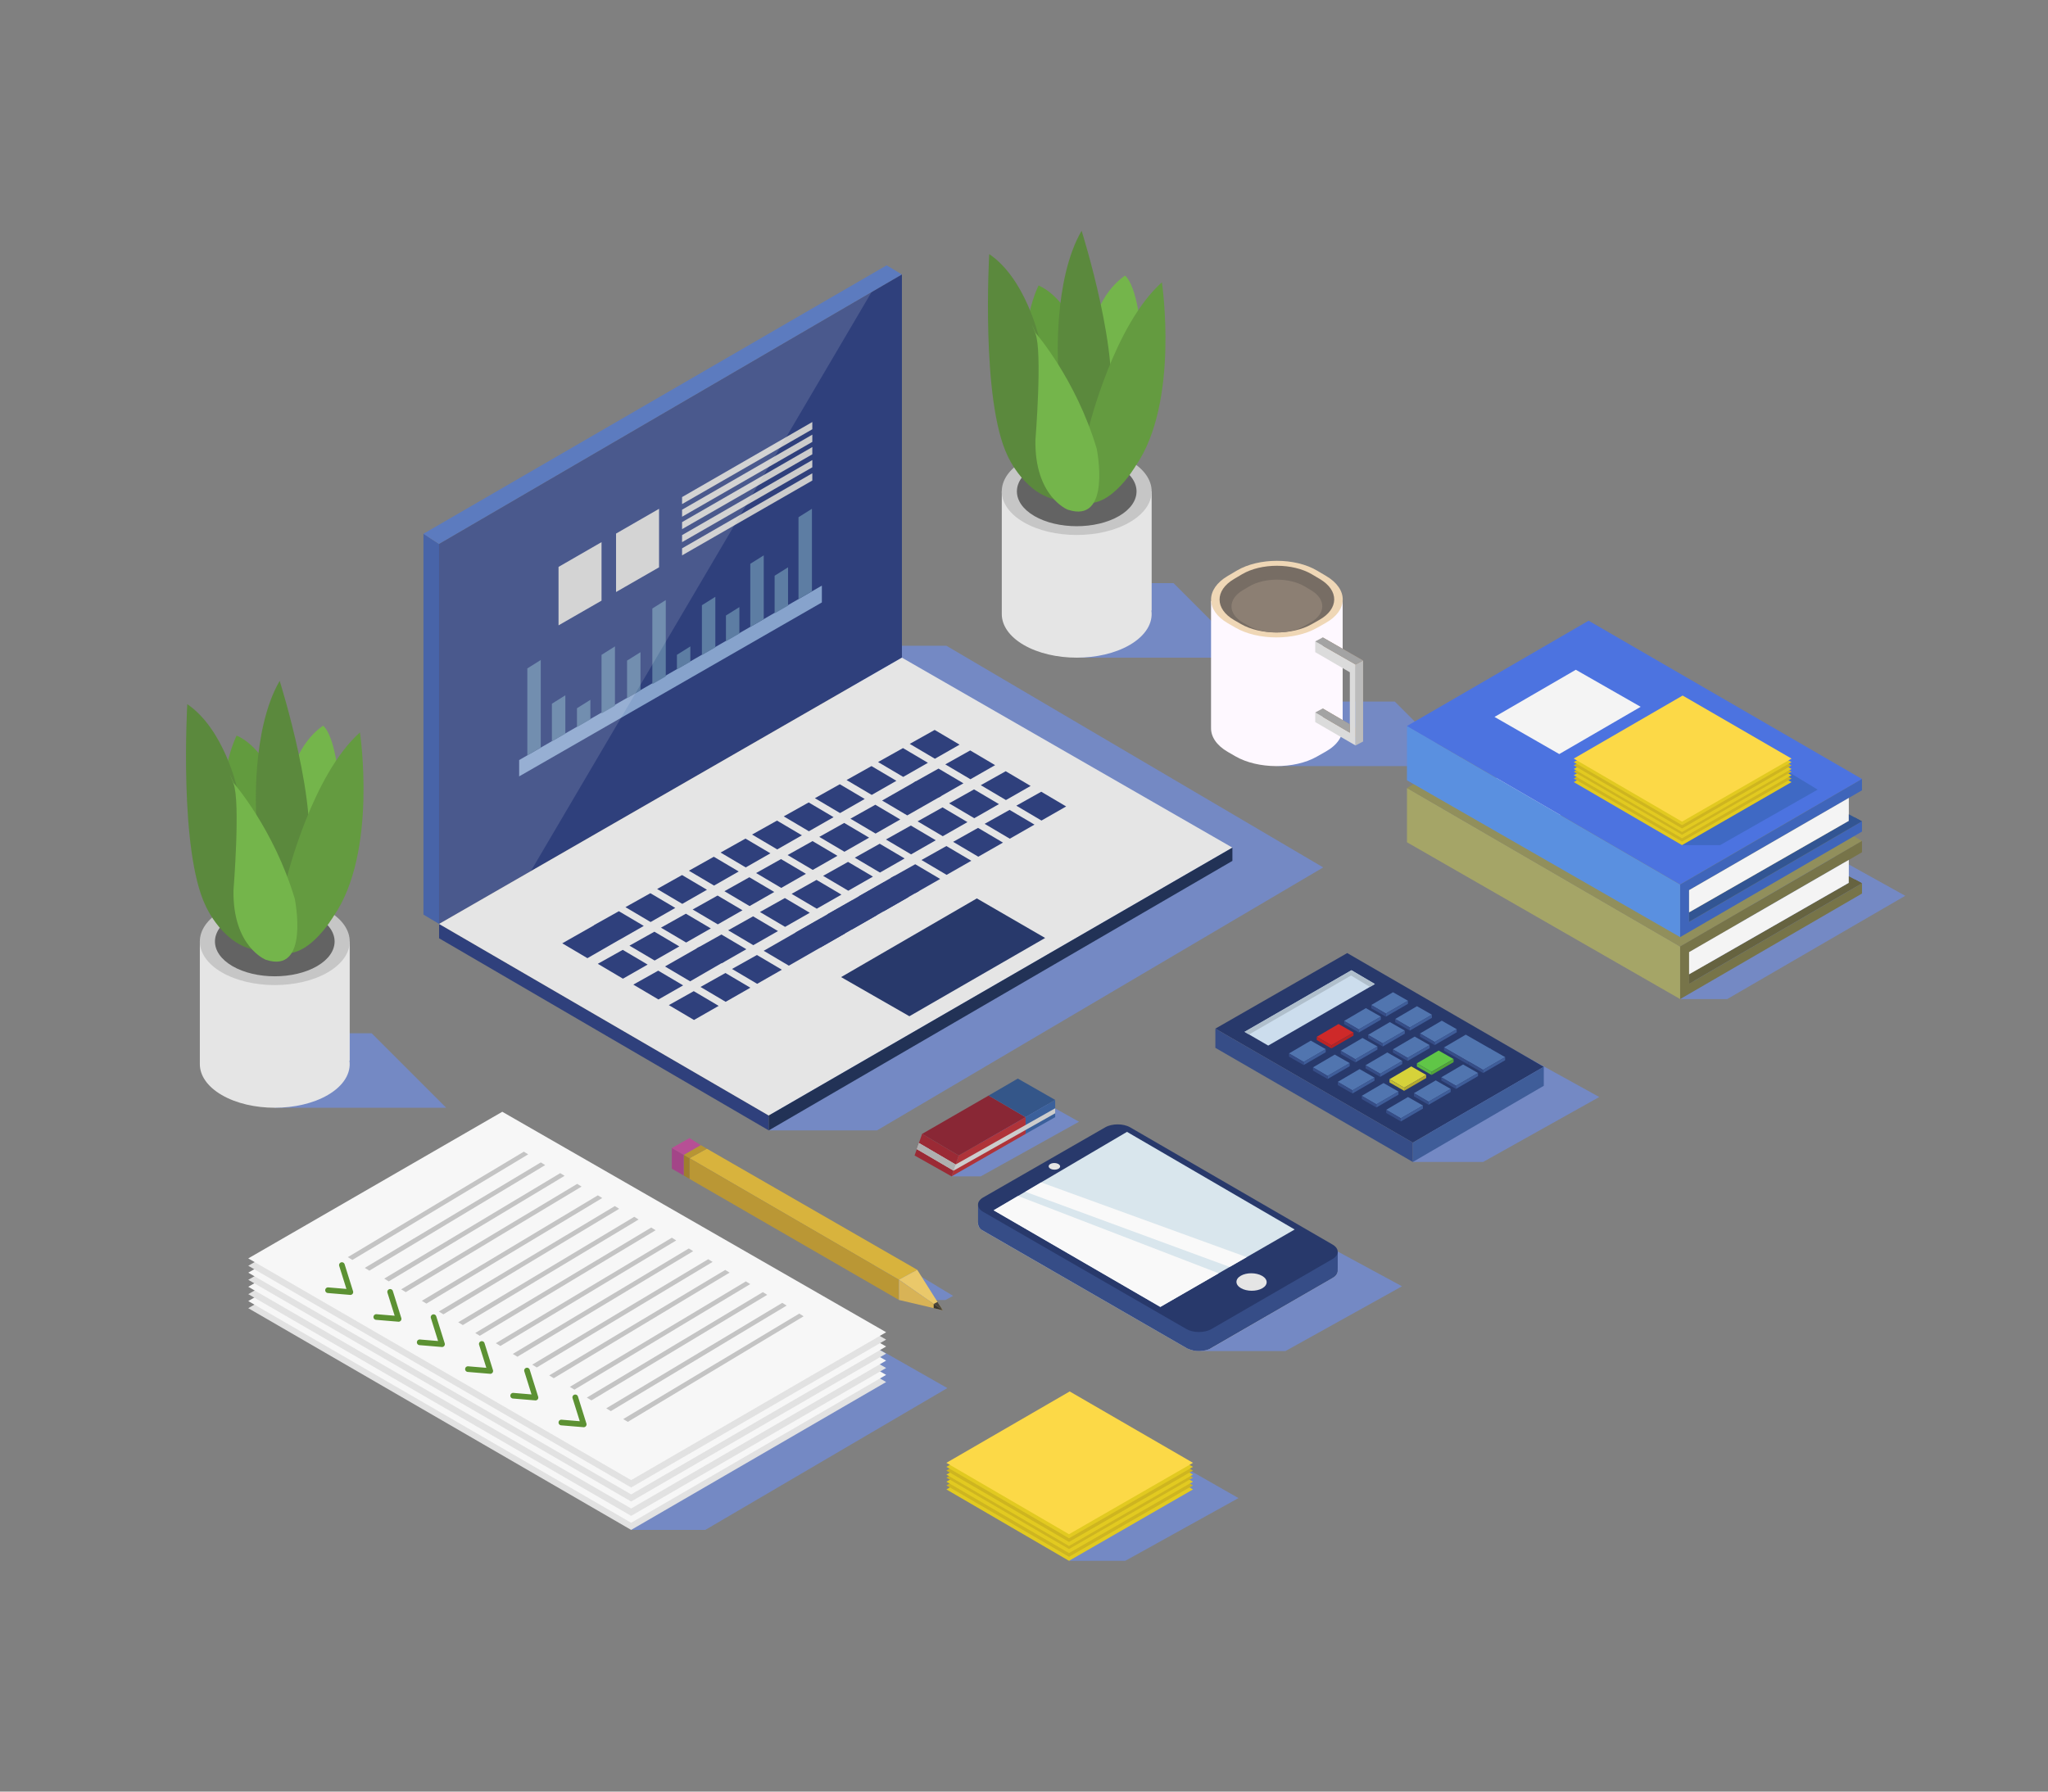 <svg xmlns="http://www.w3.org/2000/svg" data-name="Livello 1" viewBox="0 0 8000 7000" id="working-setup"><rect x="0" y="0" width="8000" height="7000" fill="#808080" stroke="none"/><polygon fill="#7489c4" points="6563.093 3903.544 6746.872 3903.544 7442.362 3500 7037.936 3275.365 6563.093 3903.544"></polygon><polygon fill="#7489c4" points="3002.955 4416.649 3425.706 4416.649 5168.803 3389.118 3696.816 2522.984 3354.099 2522.984 3002.955 4416.649"></polygon><polygon fill="#4864a8" points="1715.176 2125.502 1654.118 2085.459 1654.118 3573.462 1715.176 3609.939 1715.176 2125.502"></polygon><polygon fill="#5c7bbf" points="1715.176 2125.502 3523.141 1072.443 3463.337 1036.649 1654.118 2085.459 1715.176 2125.502"></polygon><polygon fill="#2f407c" points="3523.141 1072.443 3523.141 2569.565 1715.176 3609.939 1715.176 2125.502 3523.141 1072.443"></polygon><polygon fill="#2f407c" points="1715.176 3609.939 1715.176 3665.976 3002.955 4416.649 3002.955 4358.499 1715.176 3609.939"></polygon><polygon fill="#e5e5e5" points="3002.955 4358.499 4814.092 3311.782 3523.141 2569.565 1715.176 3609.939 3002.955 4358.499"></polygon><polygon fill="#223256" points="4814.092 3311.782 4814.092 3363.59 3002.955 4416.649 3002.955 4358.499 4814.092 3311.782"></polygon><polygon fill="#28396b" points="3285.497 3817.673 3552.263 3970.57 4082.534 3664.769 3815.771 3510.243 3285.497 3817.673"></polygon><polygon fill="#2f407c" points="2514.77 3617.688 2417.43 3560.184 2320.089 3614.694 2320.733 3615.075 2196.363 3685.646 2294.603 3743.751 2418.101 3672.666 2418.327 3672.8 2514.77 3617.688"></polygon><polygon fill="#2f407c" points="2443.162 3544.373 2541.399 3602.479 2637.841 3547.37 2540.502 3489.865 2443.162 3544.373"></polygon><polygon fill="#2f407c" points="2566.888 3473.422 2665.126 3531.524 2761.565 3476.417 2664.226 3418.912 2566.888 3473.422"></polygon><polygon fill="#2f407c" points="2691.009 3401.963 2789.249 3460.069 2885.688 3404.961 2788.349 3347.455 2691.009 3401.963"></polygon><polygon fill="#2f407c" points="2814.733 3331.014 2912.973 3389.118 3009.412 3334.008 2912.074 3276.504 2814.733 3331.014"></polygon><polygon fill="#2f407c" points="2937.806 3260.693 3036.046 3318.795 3132.485 3263.688 3035.146 3206.181 2937.806 3260.693"></polygon><polygon fill="#2f407c" points="3061.532 3189.741 3159.77 3247.845 3256.209 3192.735 3158.87 3135.231 3061.532 3189.741"></polygon><polygon fill="#2f407c" points="3183.183 3118.66 3281.419 3176.765 3377.86 3121.657 3280.521 3064.15 3183.183 3118.66"></polygon><polygon fill="#2f407c" points="3306.907 3047.71 3405.145 3105.816 3501.584 3050.706 3404.247 2993.2 3306.907 3047.71"></polygon><polygon fill="#2f407c" points="3429.98 2977.389 3528.218 3035.493 3624.656 2980.386 3527.318 2922.879 3429.98 2977.389"></polygon><polygon fill="#2f407c" points="3553.704 2906.436 3651.942 2964.54 3748.383 2909.433 3651.042 2851.928 3553.704 2906.436"></polygon><polygon fill="#2f407c" points="2335.155 3765.738 2433.393 3823.842 2529.834 3768.732 2432.496 3711.226 2335.155 3765.738"></polygon><polygon fill="#2f407c" points="2458.879 3694.785 2557.12 3752.889 2653.559 3697.779 2556.22 3640.275 2458.879 3694.785"></polygon><polygon fill="#2f407c" points="2581.954 3624.464 2680.192 3682.568 2776.633 3627.458 2679.293 3569.956 2581.954 3624.464"></polygon><polygon fill="#2f407c" points="2705.676 3553.514 2803.914 3611.615 2900.357 3556.508 2803.017 3499.001 2705.676 3553.514"></polygon><polygon fill="#2f407c" points="2829.799 3482.056 2928.037 3540.158 3024.478 3485.052 2927.14 3427.546 2829.799 3482.056"></polygon><polygon fill="#2f407c" points="2953.523 3411.103 3051.764 3469.207 3148.203 3414.097 3050.864 3356.593 2953.523 3411.103"></polygon><polygon fill="#2f407c" points="3076.598 3340.782 3174.834 3398.886 3271.275 3343.779 3173.937 3286.272 3076.598 3340.782"></polygon><polygon fill="#2f407c" points="3200.32 3269.829 3298.558 3327.934 3394.999 3272.826 3297.661 3215.319 3200.32 3269.829"></polygon><polygon fill="#2f407c" points="3321.971 3198.754 3420.209 3256.856 3516.652 3201.748 3419.314 3144.242 3321.971 3198.754"></polygon><polygon fill="#2f407c" points="3445.695 3127.801 3543.933 3185.905 3675.92 3110.631 3577.587 3052.54 3445.695 3127.801"></polygon><polygon fill="#2f407c" points="3568.77 3057.478 3667.006 3115.582 3763.449 3060.475 3666.108 3002.968 3568.77 3057.478"></polygon><polygon fill="#2f407c" points="3692.494 2986.527 3790.732 3044.629 3887.171 2989.524 3789.833 2932.017 3692.494 2986.527"></polygon><polygon fill="#2f407c" points="2473.868 3847.015 2572.106 3905.121 2668.547 3850.012 2571.209 3792.505 2473.868 3847.015"></polygon><polygon fill="#2f407c" points="2597.592 3776.065 2695.83 3834.169 2829.799 3756.636 2732.461 3699.132 2597.592 3776.065"></polygon><polygon fill="#2f407c" points="2720.665 3705.744 2818.903 3763.848 2915.346 3708.738 2818.006 3651.234 2720.665 3705.744"></polygon><polygon fill="#2f407c" points="2844.389 3634.791 2942.627 3692.895 3039.07 3637.785 2941.727 3580.281 2844.389 3634.791"></polygon><polygon fill="#2f407c" points="2968.512 3563.336 3066.75 3621.438 3163.191 3566.33 3065.851 3508.825 2968.512 3563.336"></polygon><polygon fill="#2f407c" points="3092.236 3492.383 3190.474 3550.487 3286.915 3495.377 3189.575 3437.87 3092.236 3492.383"></polygon><polygon fill="#2f407c" points="3215.309 3422.06 3313.547 3480.166 3409.988 3425.054 3312.647 3367.552 3215.309 3422.06"></polygon><polygon fill="#2f407c" points="3339.035 3351.109 3437.273 3409.213 3533.712 3354.106 3436.372 3296.599 3339.035 3351.109"></polygon><polygon fill="#2f407c" points="3460.682 3280.031 3558.92 3338.135 3655.365 3283.025 3558.022 3225.521 3460.682 3280.031"></polygon><polygon fill="#2f407c" points="3584.408 3209.078 3682.646 3267.182 3779.087 3212.075 3681.749 3154.568 3584.408 3209.078"></polygon><polygon fill="#2f407c" points="3707.483 3138.758 3805.721 3196.862 3902.16 3141.754 3804.821 3084.25 3707.483 3138.758"></polygon><polygon fill="#2f407c" points="3831.207 3067.807 3929.445 3125.909 4025.884 3070.801 3928.545 3013.297 3831.207 3067.807"></polygon><polygon fill="#2f407c" points="2612.659 3927.106 2710.895 3985.21 2807.338 3930.101 2709.997 3872.594 2612.659 3927.106"></polygon><polygon fill="#2f407c" points="2736.383 3856.153 2834.621 3914.257 2931.062 3859.148 2833.721 3801.643 2736.383 3856.153"></polygon><polygon fill="#2f407c" points="2859.458 3785.833 2957.693 3843.935 3054.135 3788.829 2956.796 3731.323 2859.458 3785.833"></polygon><polygon fill="#2f407c" points="2983.182 3714.88 3081.417 3772.986 3591.061 3480.733 3492.914 3422.748 2983.182 3714.88"></polygon><polygon fill="#2f407c" points="3107.303 3643.424 3205.541 3701.529 3301.982 3646.419 3204.643 3588.912 3107.303 3643.424"></polygon><polygon fill="#2f407c" points="3231.027 3572.472 3329.265 3630.576 3425.706 3575.466 3328.367 3517.962 3231.027 3572.472"></polygon><polygon fill="#2f407c" points="3354.099 3502.151 3452.337 3560.255 3548.779 3505.145 3451.44 3447.641 3354.099 3502.151"></polygon><polygon fill="#2f407c" points="3477.824 3431.2 3576.062 3489.304 3672.503 3434.194 3575.162 3376.69 3477.824 3431.2"></polygon><polygon fill="#2f407c" points="3599.477 3360.122 3697.712 3418.224 3794.156 3363.117 3696.815 3305.61 3599.477 3360.122"></polygon><polygon fill="#2f407c" points="3723.199 3289.169 3821.437 3347.273 3917.88 3292.162 3820.539 3234.659 3723.199 3289.169"></polygon><polygon fill="#2f407c" points="3846.271 3218.847 3944.509 3276.953 4040.952 3221.843 3943.612 3164.339 3846.271 3218.847"></polygon><polygon fill="#2f407c" points="3969.995 3147.896 4068.236 3206.002 4164.677 3150.89 4067.336 3093.386 3969.995 3147.896"></polygon><polygon fill="#87a3cc" points="3210.403 2288.084 2027.914 2969.622 2027.914 3033.497 3210.403 2353.836 3210.403 2288.084"></polygon><polygon fill="#ccc" points="3173.086 1648.885 2664.344 1942.104 2664.344 1969.585 3173.086 1677.173 3173.086 1648.885"></polygon><polygon fill="#ccc" points="3173.086 1698.267 2664.344 1991.484 2664.344 2018.967 3173.086 1726.553 3173.086 1698.267"></polygon><polygon fill="#ccc" points="3173.086 1746.732 2664.344 2039.951 2664.344 2067.432 3173.086 1775.021 3173.086 1746.732"></polygon><polygon fill="#ccc" points="3173.086 1797.486 2664.344 2090.705 2664.344 2118.184 3173.086 1825.774 3173.086 1797.486"></polygon><polygon fill="#ccc" points="3173.086 1849.21 2664.344 2142.431 2664.344 2169.912 3173.086 1877.499 3173.086 1849.21"></polygon><polygon fill="#5d7da3" points="3171.617 2310.439 3171.617 1987.934 3119.138 2020.855 3119.138 2340.686 3171.617 2310.439"></polygon><polygon fill="#5d7da3" points="3078.342 2366.221 3078.342 2216.548 3025.863 2249.471 3025.863 2396.47 3078.342 2366.221"></polygon><polygon fill="#5d7da3" points="2983.31 2419.263 2983.31 2169.912 2930.832 2202.833 2930.832 2449.508 2983.31 2419.263"></polygon><polygon fill="#5d7da3" points="2888.205 2475.348 2888.205 2372.009 2835.727 2404.93 2835.727 2505.597 2888.205 2475.348"></polygon><polygon fill="#5d7da3" points="2794.32 2529.226 2794.32 2331.772 2741.842 2364.69 2741.842 2559.47 2794.32 2529.226"></polygon><polygon fill="#5d7da3" points="2696.692 2585.313 2696.692 2525.6 2644.213 2558.52 2644.213 2615.56 2696.692 2585.313"></polygon><polygon fill="#5d7da3" points="2600.672 2642.925 2600.672 2344.576 2548.193 2377.497 2548.193 2673.169 2600.672 2642.925"></polygon><polygon fill="#5d7da3" points="2501.91 2697.79 2501.91 2548.119 2449.431 2581.037 2449.431 2728.039 2501.91 2697.79"></polygon><polygon fill="#5d7da3" points="2402.233 2757.229 2402.233 2525.6 2349.753 2558.52 2349.753 2787.478 2402.233 2757.229"></polygon><polygon fill="#5d7da3" points="2306.215 2810.464 2306.215 2734.291 2253.736 2767.214 2253.736 2840.713 2306.215 2810.464"></polygon><polygon fill="#5d7da3" points="2208.366 2866.248 2208.366 2716.575 2155.886 2749.496 2155.886 2896.495 2208.366 2866.248"></polygon><polygon fill="#5d7da3" points="2112.348 2921.116 2112.348 2578.679 2059.868 2611.599 2059.868 2951.362 2112.348 2921.116"></polygon><polygon fill="#cecece" points="2574.432 1987.934 2574.432 2216.546 2406.467 2313.088 2406.467 2084.742 2574.432 1987.934"></polygon><polygon fill="#cecece" points="2349.753 2118.184 2349.753 2346.8 2181.787 2443.344 2181.787 2214.996 2349.753 2118.184"></polygon><polygon fill="#fff" points="3404.245 1141.695 2073.471 3403.762 1715.176 3609.939 1715.176 2125.502 3404.245 1141.695" opacity=".13"></polygon><polygon fill="#7489c4" points="1073.367 4328.134 1742.836 4328.134 1451.749 4037.046 1161.552 4037.046 1073.367 4328.134"></polygon><path fill="#e5e5e5" d="M1366.091,3678.462H780.643v478.91h0c-.177,43.753,28.303,87.603,85.47,120.927,113.986,66.446,300.504,66.446,414.49,0,63.106-36.787,91.206-86.392,84.439-134.537l1.049-.025Z"></path><path fill="#c6c6c6" d="M866.113,3798.985c-113.984-66.446-113.984-174.734,0-240.641,113.985-65.905,300.505-65.905,414.49,0,113.984,65.907,113.984,174.195,0,240.641S980.098,3865.431,866.113,3798.985Z"></path><path fill="#636363" d="M907.923,3774.753c-90.989-53.041-90.989-139.482,0-192.093,90.989-52.609,239.881-52.609,330.87,0,90.989,52.611,90.989,139.052,0,192.093S998.912,3827.794,907.923,3774.753Z"></path><path fill="#629b3e" d="M1059.201,3015.844s-50.803-105.109-134.891-141.898c0,0-82.336,162.92-33.285,346.861l76.29,28.029,91.885-110.365Z"></path><path fill="#74b54b" d="M1323.726,3050.88s-12.263-169.927-61.314-215.474c0,0-122.628,73.577-133.139,262.774l64.817,194.871,112.117-31.951Z"></path><path fill="#5b893d" d="M1000.733,3182.033s-20.364-329.109,91.753-521.81c0,0,161.168,509.781,103.358,718.248l-68.321,131.387-96.971-127.883Z"></path><path fill="#649b40" d="M1121.847,3424.433s98.522-398.078,284.215-562.75c0,0,70.073,467.737-102.774,717.664,0,0-114.453,196.788-230.073,131.971Z"></path><path fill="#5b893d" d="M924.943,3074.189s-51.435-226.52-193.333-322.871c0,0-33.285,571.095,71.825,788.321,0,0,70.073,161.168,209.051,174.015Z"></path><path fill="#74b54b" d="M1038.179,3749.858s-129.635-50.803-126.131-271.533c0,0,27.89-346.8-.07-416.904s0-2.95,0-2.95,157.734,179.854,239.486,453.139C1151.464,3511.61,1211.61,3807.669,1038.179,3749.858Z"></path><polygon fill="#7489c4" points="4205.94 2569.565 4875.409 2569.565 4584.322 2278.477 4294.125 2278.477 4205.94 2569.565"></polygon><path fill="#e5e5e5" d="M4498.664,1919.893H3913.216v478.91h0c-.177,43.752,28.303,87.603,85.47,120.927,113.986,66.446,300.504,66.446,414.49,0,63.106-36.787,91.206-86.392,84.439-134.537l1.049-.025Z"></path><path fill="#c6c6c6" d="M3998.686,2040.416c-113.984-66.446-113.984-174.734,0-240.641,113.985-65.905,300.505-65.905,414.49,0,113.985,65.907,113.985,174.195,0,240.641S4112.671,2106.862,3998.686,2040.416Z"></path><path fill="#636363" d="M4040.497,2016.183c-90.989-53.041-90.989-139.482,0-192.093,90.989-52.609,239.881-52.609,330.87,0,90.989,52.611,90.989,139.052,0,192.093S4131.485,2069.224,4040.497,2016.183Z"></path><path fill="#629b3e" d="M4191.774,1257.275s-50.803-105.109-134.891-141.898c0,0-82.336,162.92-33.285,346.861l76.29,28.029,91.885-110.365Z"></path><path fill="#74b54b" d="M4456.3,1292.311s-12.263-169.927-61.314-215.474c0,0-122.628,73.577-133.139,262.774l64.817,194.871,112.117-31.951Z"></path><path fill="#5b893d" d="M4133.306,1423.464s-20.364-329.109,91.753-521.81c0,0,161.168,509.781,103.358,718.248l-68.321,131.387-96.971-127.883Z"></path><path fill="#649b40" d="M4254.42,1665.864s98.522-398.078,284.215-562.75c0,0,70.073,467.737-102.774,717.664,0,0-114.453,196.788-230.073,131.971Z"></path><path fill="#5b893d" d="M4057.516,1315.62s-51.435-226.52-193.333-322.871c0,0-33.285,571.095,71.825,788.321,0,0,70.073,161.168,209.051,174.015Z"></path><path fill="#74b54b" d="M4170.752,1991.289s-129.635-50.803-126.131-271.533c0,0,27.89-346.8-.07-416.904s0-2.95,0-2.95,157.734,179.854,239.486,453.139C4284.037,1753.041,4344.183,2049.099,4170.752,1991.289Z"></path><polygon fill="#7489c4" points="4987.849 2993.246 5700.545 2993.246 5448.356 2741.057 5150.178 2741.057 4987.849 2993.246"></polygon><path fill="#fef8ff" d="M5244.802,2838.773V2348.094H4730.638V2843.614h.04c-.877,34.209,20.959,68.489,65.477,94.195l30.089,17.373c86.953,50.208,229.609,50.844,317.008,1.414l35.718-20.202C5225.669,2909.983,5247.639,2874.189,5244.802,2838.773Z"></path><path fill="#efd7b6" d="M4795.144,2250.732c-86.4,51.158-85.942,134.095,1.011,184.303l30.089,17.373c86.953,50.211,229.609,50.844,317.008,1.417l35.718-20.205c87.399-49.429,88.217-131.731,1.817-182.889l-35.73-21.161c-86.4-51.158-227.782-51.158-314.18,0Z"></path><path fill="#776d64" d="M4820.077,2262.391c-75.218,44.539-74.824,116.746.88,160.457l26.195,15.129c75.707,43.712,199.902,44.264,275.993,1.231l31.094-17.59c76.091-43.034,76.806-114.687,1.585-159.226l-31.109-18.421c-75.221-44.542-198.307-44.542-273.528,0Z"></path><path fill="#8c7f73" d="M4854.989,2305.824c-59.57,35.272-59.256,92.454.696,127.07l20.745,11.979c59.952,34.616,158.304,35.052,218.561.974l24.625-13.928c60.257-34.078,60.822-90.823,1.252-126.095l-24.634-14.585c-59.567-35.275-157.042-35.275-216.609,0Z"></path><polygon fill="#a8886d" points="5166.957 2532.553 5302.139 2611.085 5302.139 2847.23 5166.957 2768.14 5166.957 2805.721 5324.574 2897.152 5324.574 2580.794 5166.957 2490.488 5166.957 2532.553"></polygon><polygon fill="#dbdbdb" points="5137.601 2548.075 5272.783 2626.601 5272.783 2862.753 5137.601 2783.659 5137.601 2821.24 5295.221 2912.671 5295.221 2596.314 5137.601 2506.004 5137.601 2548.075"></polygon><polygon fill="#bcbcbc" points="5295.221 2912.671 5324.574 2897.152 5324.574 2580.794 5295.221 2596.314 5295.221 2912.671"></polygon><polygon fill="#a3a3a3" points="5137.601 2783.659 5166.957 2768.14 5272.783 2830.055 5272.783 2862.753 5137.601 2783.659"></polygon><polygon fill="#a3a3a3" points="5137.601 2506.004 5166.957 2490.488 5324.574 2580.794 5295.221 2596.314 5137.601 2506.004"></polygon><polygon fill="#7489c4" points="2465.426 5977.535 2755.177 5977.535 3700.543 5423.441 3194.16 5135.28 2465.426 5977.535"></polygon><polygon fill="#e2e2e2" points="969.768 5111.267 2465.426 5977.535 3461.488 5399.745 1962.075 4538.38 969.768 5111.267"></polygon><polygon fill="#c4c4c4" points="1376.45 5117.272 2063.268 4704.803 2046.249 4694.237 1358.626 5106.332 1376.45 5117.272"></polygon><polygon fill="#c4c4c4" points="1442.771 5159.215 2129.592 4746.748 2112.573 4736.18 1424.947 5148.277 1442.771 5159.215"></polygon><polygon fill="#c4c4c4" points="1518.619 5201.16 2205.437 4788.694 2188.418 4778.127 1500.795 5190.223 1518.619 5201.16"></polygon><polygon fill="#c4c4c4" points="1584.94 5243.103 2271.758 4830.637 2254.737 4820.07 1567.116 5232.165 1584.94 5243.103"></polygon><polygon fill="#c4c4c4" points="1665.643 5287.868 2352.461 4875.402 2335.442 4864.833 1647.818 5276.928 1665.643 5287.868"></polygon><polygon fill="#c4c4c4" points="1731.964 5329.811 2418.782 4917.345 2401.766 4906.776 1714.139 5318.871 1731.964 5329.811"></polygon><polygon fill="#c4c4c4" points="1807.812 5371.757 2494.63 4959.293 2477.611 4948.721 1789.987 5360.819 1807.812 5371.757"></polygon><polygon fill="#c4c4c4" points="1874.133 5413.702 2560.951 5001.233 2543.93 4990.667 1856.308 5402.762 1874.133 5413.702"></polygon><polygon fill="#c4c4c4" points="1954.632 5453.532 2641.451 5041.063 2624.432 5030.499 1936.806 5442.592 1954.632 5453.532"></polygon><polygon fill="#c4c4c4" points="2020.954 5495.475 2707.772 5083.008 2690.753 5072.442 2003.127 5484.537 2020.954 5495.475"></polygon><polygon fill="#c4c4c4" points="2096.799 5537.423 2783.617 5124.957 2766.598 5114.388 2078.975 5526.483 2096.799 5537.423"></polygon><polygon fill="#c4c4c4" points="2163.123 5579.366 2849.941 5166.897 2832.922 5156.331 2145.298 5568.426 2163.123 5579.366"></polygon><polygon fill="#c4c4c4" points="2243.825 5624.131 2930.643 5211.664 2913.624 5201.095 2225.998 5613.191 2243.825 5624.131"></polygon><polygon fill="#c4c4c4" points="2310.149 5666.074 2996.965 5253.607 2979.946 5243.038 2292.319 5655.136 2310.149 5666.074"></polygon><polygon fill="#c4c4c4" points="2385.992 5708.022 3072.81 5295.553 3055.791 5284.986 2368.167 5697.082 2385.992 5708.022"></polygon><polygon fill="#c4c4c4" points="2452.315 5749.965 3139.134 5337.498 3122.112 5326.929 2434.488 5739.024 2452.315 5749.965"></polygon><path fill="#5c9133" d="M1368.623 5253.943q-.46 0-.92-.039l-87.282-7.315a11.025 11.025 0 011.845-21.972l70.934 5.946-28.172-89.967a11.026 11.026 0 0121.044-6.588l33.074 105.616a11.029 11.029 0 01-10.522 14.319zM1557.069 5358.654c-.304 0-.613-.013-.92-.039l-87.28-7.315a11.025 11.025 0 011.843-21.972l70.936 5.943-28.175-89.967a11.026 11.026 0 0121.044-6.588l33.074 105.618a11.029 11.029 0 01-10.522 14.319zM1726.683 5457.488c-.304 0-.613-.013-.92-.039l-87.28-7.315a11.025 11.025 0 011.845-21.972l70.934 5.946-28.175-89.969a11.026 11.026 0 0121.044-6.588l33.076 105.619a11.032 11.032 0 01-10.525 14.319zM1915.13 5562.199c-.301 0-.611-.013-.92-.039l-87.277-7.315a11.026 11.026 0 011.843-21.974l70.934 5.946-28.175-89.967a11.026 11.026 0 0121.044-6.588l33.076 105.616a11.033 11.033 0 01-10.525 14.321zM2091.721 5666.121c-.304 0-.611-.013-.923-.036l-87.277-7.315a11.025 11.025 0 011.845-21.972l70.934 5.943-28.175-89.967a11.026 11.026 0 0121.044-6.59l33.076 105.618a11.032 11.032 0 01-10.525 14.319zM2280.17 5770.832c-.304 0-.613-.013-.922-.036l-87.28-7.315a11.026 11.026 0 011.845-21.974l70.936 5.943-28.175-89.964a11.026 11.026 0 0121.044-6.59l33.074 105.619a11.029 11.029 0 01-10.522 14.319z"></path><polygon fill="#f7f7f7" points="969.768 5083.402 2465.426 5949.67 3461.488 5371.88 1962.075 4510.515 969.768 5083.402"></polygon><polygon fill="#c4c4c4" points="1376.45 5089.407 2063.268 4676.938 2046.249 4666.372 1358.626 5078.467 1376.45 5089.407"></polygon><polygon fill="#c4c4c4" points="1442.771 5131.35 2129.592 4718.883 2112.573 4708.315 1424.947 5120.412 1442.771 5131.35"></polygon><polygon fill="#c4c4c4" points="1518.619 5173.296 2205.437 4760.829 2188.418 4750.263 1500.795 5162.358 1518.619 5173.296"></polygon><polygon fill="#c4c4c4" points="1584.94 5215.238 2271.758 4802.772 2254.737 4792.205 1567.116 5204.3 1584.94 5215.238"></polygon><polygon fill="#c4c4c4" points="1665.643 5260.003 2352.461 4847.537 2335.442 4836.968 1647.818 5249.063 1665.643 5260.003"></polygon><polygon fill="#c4c4c4" points="1731.964 5301.946 2418.782 4889.48 2401.766 4878.911 1714.139 5291.006 1731.964 5301.946"></polygon><polygon fill="#c4c4c4" points="1807.812 5343.892 2494.63 4931.428 2477.611 4920.856 1789.987 5332.954 1807.812 5343.892"></polygon><polygon fill="#c4c4c4" points="1874.133 5385.837 2560.951 4973.368 2543.93 4962.802 1856.308 5374.897 1874.133 5385.837"></polygon><polygon fill="#c4c4c4" points="1954.632 5425.667 2641.451 5013.198 2624.432 5002.634 1936.806 5414.727 1954.632 5425.667"></polygon><polygon fill="#c4c4c4" points="2020.954 5467.61 2707.772 5055.143 2690.753 5044.577 2003.127 5456.672 2020.954 5467.61"></polygon><polygon fill="#c4c4c4" points="2096.799 5509.558 2783.617 5097.092 2766.598 5086.523 2078.975 5498.618 2096.799 5509.558"></polygon><polygon fill="#c4c4c4" points="2163.123 5551.501 2849.941 5139.032 2832.922 5128.466 2145.298 5540.56 2163.123 5551.501"></polygon><polygon fill="#c4c4c4" points="2243.825 5596.266 2930.643 5183.799 2913.624 5173.23 2225.998 5585.326 2243.825 5596.266"></polygon><polygon fill="#c4c4c4" points="2310.149 5638.209 2996.965 5225.742 2979.946 5215.173 2292.319 5627.271 2310.149 5638.209"></polygon><polygon fill="#c4c4c4" points="2385.992 5680.157 3072.81 5267.688 3055.791 5257.121 2368.167 5669.217 2385.992 5680.157"></polygon><polygon fill="#c4c4c4" points="2452.315 5722.1 3139.134 5309.633 3122.112 5299.064 2434.488 5711.159 2452.315 5722.1"></polygon><path fill="#5c9133" d="M1368.623 5226.078q-.46 0-.92-.039l-87.282-7.315a11.025 11.025 0 011.845-21.972l70.934 5.946-28.172-89.967a11.026 11.026 0 0121.044-6.588l33.074 105.616a11.029 11.029 0 01-10.522 14.319zM1557.069 5330.789c-.304 0-.613-.013-.92-.039l-87.28-7.315a11.025 11.025 0 011.843-21.972l70.936 5.943-28.175-89.967a11.026 11.026 0 0121.044-6.588l33.074 105.619a11.029 11.029 0 01-10.522 14.319zM1726.683 5429.623c-.304 0-.613-.013-.92-.039l-87.28-7.315a11.025 11.025 0 011.845-21.972l70.934 5.946-28.175-89.969a11.026 11.026 0 0121.044-6.588l33.076 105.619a11.032 11.032 0 01-10.525 14.319zM1915.13 5534.334c-.301 0-.611-.013-.92-.039l-87.277-7.315a11.026 11.026 0 011.843-21.974l70.934 5.946-28.175-89.967a11.026 11.026 0 0121.044-6.588l33.076 105.616a11.033 11.033 0 01-10.525 14.321zM2091.721 5638.256c-.304 0-.611-.013-.923-.036l-87.277-7.315a11.025 11.025 0 011.845-21.972l70.934 5.943-28.175-89.967a11.026 11.026 0 0121.044-6.59l33.076 105.618a11.032 11.032 0 01-10.525 14.319zM2280.17 5742.967c-.304 0-.613-.013-.922-.036l-87.28-7.315a11.026 11.026 0 011.845-21.974l70.936 5.943-28.175-89.964a11.026 11.026 0 0121.044-6.59l33.074 105.618a11.029 11.029 0 01-10.522 14.319z"></path><polygon fill="#e2e2e2" points="969.768 5056.423 2465.426 5922.691 3461.488 5344.901 1962.075 4483.537 969.768 5056.423"></polygon><polygon fill="#c4c4c4" points="1376.45 5062.429 2063.268 4649.959 2046.249 4639.393 1358.626 5051.488 1376.45 5062.429"></polygon><polygon fill="#c4c4c4" points="1442.771 5104.371 2129.592 4691.905 2112.573 4681.336 1424.947 5093.433 1442.771 5104.371"></polygon><polygon fill="#c4c4c4" points="1518.619 5146.317 2205.437 4733.85 2188.418 4723.284 1500.795 5135.379 1518.619 5146.317"></polygon><polygon fill="#c4c4c4" points="1584.94 5188.26 2271.758 4775.793 2254.737 4765.227 1567.116 5177.322 1584.94 5188.26"></polygon><polygon fill="#c4c4c4" points="1665.643 5233.025 2352.461 4820.558 2335.442 4809.989 1647.818 5222.084 1665.643 5233.025"></polygon><polygon fill="#c4c4c4" points="1731.964 5274.968 2418.782 4862.501 2401.766 4851.932 1714.139 5264.027 1731.964 5274.968"></polygon><polygon fill="#c4c4c4" points="1807.812 5316.913 2494.63 4904.449 2477.611 4893.877 1789.987 5305.975 1807.812 5316.913"></polygon><polygon fill="#c4c4c4" points="1874.133 5358.859 2560.951 4946.389 2543.93 4935.823 1856.308 5347.918 1874.133 5358.859"></polygon><polygon fill="#c4c4c4" points="1954.632 5398.689 2641.451 4986.219 2624.432 4975.656 1936.806 5387.748 1954.632 5398.689"></polygon><polygon fill="#c4c4c4" points="2020.954 5440.631 2707.772 5028.165 2690.753 5017.599 2003.127 5429.694 2020.954 5440.631"></polygon><polygon fill="#c4c4c4" points="2096.799 5482.58 2783.617 5070.113 2766.598 5059.544 2078.975 5471.639 2096.799 5482.58"></polygon><polygon fill="#c4c4c4" points="2163.123 5524.522 2849.941 5112.053 2832.922 5101.487 2145.298 5513.582 2163.123 5524.522"></polygon><polygon fill="#c4c4c4" points="2243.825 5569.288 2930.643 5156.821 2913.624 5146.252 2225.998 5558.347 2243.825 5569.288"></polygon><polygon fill="#c4c4c4" points="2310.149 5611.23 2996.965 5198.764 2979.946 5188.195 2292.319 5600.292 2310.149 5611.23"></polygon><polygon fill="#c4c4c4" points="2385.992 5653.178 3072.81 5240.709 3055.791 5230.143 2368.167 5642.238 2385.992 5653.178"></polygon><polygon fill="#c4c4c4" points="2452.315 5695.121 3139.134 5282.655 3122.112 5272.086 2434.488 5684.181 2452.315 5695.121"></polygon><path fill="#5c9133" d="M1368.623 5199.099q-.46 0-.92-.039l-87.282-7.315a11.025 11.025 0 011.845-21.972l70.934 5.946-28.172-89.967a11.026 11.026 0 0121.044-6.588l33.074 105.616a11.029 11.029 0 01-10.522 14.319zM1557.069 5303.81c-.304 0-.613-.013-.92-.039l-87.28-7.315a11.025 11.025 0 011.843-21.972l70.936 5.943-28.175-89.967a11.026 11.026 0 0121.044-6.588l33.074 105.619a11.029 11.029 0 01-10.522 14.319zM1726.683 5402.644c-.304 0-.613-.013-.92-.039l-87.28-7.315a11.025 11.025 0 011.845-21.972l70.934 5.946-28.175-89.969a11.026 11.026 0 0121.044-6.588l33.076 105.619a11.032 11.032 0 01-10.525 14.319zM1915.13 5507.355c-.301 0-.611-.013-.92-.039l-87.277-7.315a11.026 11.026 0 011.843-21.974l70.934 5.946-28.175-89.967a11.026 11.026 0 0121.044-6.588l33.076 105.616a11.033 11.033 0 01-10.525 14.321zM2091.721 5611.277c-.304 0-.611-.013-.923-.036l-87.277-7.315a11.025 11.025 0 011.845-21.972l70.934 5.943-28.175-89.967a11.026 11.026 0 0121.044-6.59l33.076 105.618a11.032 11.032 0 01-10.525 14.319zM2280.17 5715.989c-.304 0-.613-.013-.922-.036l-87.28-7.315a11.026 11.026 0 011.845-21.974l70.936 5.943-28.175-89.964a11.026 11.026 0 0121.044-6.59l33.074 105.618a11.029 11.029 0 01-10.522 14.319z"></path><polygon fill="#f7f7f7" points="969.768 5027.628 2465.426 5893.897 3461.488 5316.106 1962.075 4454.742 969.768 5027.628"></polygon><polygon fill="#c4c4c4" points="1376.45 5033.634 2063.268 4621.165 2046.249 4610.599 1358.626 5022.694 1376.45 5033.634"></polygon><polygon fill="#c4c4c4" points="1442.771 5075.577 2129.592 4663.11 2112.573 4652.541 1424.947 5064.639 1442.771 5075.577"></polygon><polygon fill="#c4c4c4" points="1518.619 5117.522 2205.437 4705.056 2188.418 4694.489 1500.795 5106.585 1518.619 5117.522"></polygon><polygon fill="#c4c4c4" points="1584.94 5159.465 2271.758 4746.999 2254.737 4736.432 1567.116 5148.527 1584.94 5159.465"></polygon><polygon fill="#c4c4c4" points="1665.643 5204.23 2352.461 4791.764 2335.442 4781.195 1647.818 5193.29 1665.643 5204.23"></polygon><polygon fill="#c4c4c4" points="1731.964 5246.173 2418.782 4833.706 2401.766 4823.138 1714.139 5235.233 1731.964 5246.173"></polygon><polygon fill="#c4c4c4" points="1807.812 5288.119 2494.63 4875.655 2477.611 4865.083 1789.987 5277.181 1807.812 5288.119"></polygon><polygon fill="#c4c4c4" points="1874.133 5330.064 2560.951 4917.595 2543.93 4907.029 1856.308 5319.124 1874.133 5330.064"></polygon><polygon fill="#c4c4c4" points="1954.632 5369.894 2641.451 4957.425 2624.432 4946.861 1936.806 5358.954 1954.632 5369.894"></polygon><polygon fill="#c4c4c4" points="2020.954 5411.837 2707.772 4999.37 2690.753 4988.804 2003.127 5400.899 2020.954 5411.837"></polygon><polygon fill="#c4c4c4" points="2096.799 5453.785 2783.617 5041.318 2766.598 5030.749 2078.975 5442.845 2096.799 5453.785"></polygon><polygon fill="#c4c4c4" points="2163.123 5495.728 2849.941 5083.259 2832.922 5072.692 2145.298 5484.788 2163.123 5495.728"></polygon><polygon fill="#c4c4c4" points="2243.825 5540.493 2930.643 5128.026 2913.624 5117.457 2225.998 5529.552 2243.825 5540.493"></polygon><polygon fill="#c4c4c4" points="2310.149 5582.436 2996.965 5169.969 2979.946 5159.4 2292.319 5571.498 2310.149 5582.436"></polygon><polygon fill="#c4c4c4" points="2385.992 5624.384 3072.81 5211.915 3055.791 5201.348 2368.167 5613.443 2385.992 5624.384"></polygon><polygon fill="#c4c4c4" points="2452.315 5666.327 3139.134 5253.86 3122.112 5243.291 2434.488 5655.386 2452.315 5666.327"></polygon><path fill="#5c9133" d="M1368.623 5170.304q-.46 0-.92-.039l-87.282-7.315a11.025 11.025 0 011.845-21.972l70.934 5.946-28.172-89.967a11.026 11.026 0 0121.044-6.588l33.074 105.616a11.029 11.029 0 01-10.522 14.319zM1557.069 5275.016c-.304 0-.613-.013-.92-.039l-87.28-7.315a11.025 11.025 0 011.843-21.972l70.936 5.943-28.175-89.967a11.026 11.026 0 0121.044-6.588l33.074 105.618a11.029 11.029 0 01-10.522 14.319zM1726.683 5373.849c-.304 0-.613-.013-.92-.039l-87.28-7.315a11.025 11.025 0 011.845-21.972l70.934 5.946-28.175-89.969a11.026 11.026 0 0121.044-6.588l33.076 105.619a11.032 11.032 0 01-10.525 14.319zM1915.13 5478.561c-.301 0-.611-.013-.92-.039l-87.277-7.315a11.026 11.026 0 011.843-21.974l70.934 5.946-28.175-89.967a11.026 11.026 0 0121.044-6.588l33.076 105.616a11.033 11.033 0 01-10.525 14.321zM2091.721 5582.483c-.304 0-.611-.013-.923-.036l-87.277-7.315a11.025 11.025 0 011.845-21.972l70.934 5.943-28.175-89.967a11.026 11.026 0 0121.044-6.59l33.076 105.618a11.032 11.032 0 01-10.525 14.319zM2280.17 5687.194c-.304 0-.613-.013-.922-.036l-87.28-7.315a11.026 11.026 0 011.845-21.974l70.936 5.943-28.175-89.964a11.026 11.026 0 0121.044-6.59l33.074 105.618a11.029 11.029 0 01-10.522 14.319z"></path><polygon fill="#e2e2e2" points="969.768 5000.373 2465.426 5866.641 3461.488 5288.851 1962.075 4427.487 969.768 5000.373"></polygon><polygon fill="#c4c4c4" points="1376.45 5006.379 2063.268 4593.909 2046.249 4583.343 1358.626 4995.438 1376.45 5006.379"></polygon><polygon fill="#c4c4c4" points="1442.771 5048.322 2129.592 4635.855 2112.573 4625.286 1424.947 5037.384 1442.771 5048.322"></polygon><polygon fill="#c4c4c4" points="1518.619 5090.267 2205.437 4677.8 2188.418 4667.234 1500.795 5079.329 1518.619 5090.267"></polygon><polygon fill="#c4c4c4" points="1584.94 5132.21 2271.758 4719.743 2254.737 4709.177 1567.116 5121.272 1584.94 5132.21"></polygon><polygon fill="#c4c4c4" points="1665.643 5176.975 2352.461 4764.508 2335.442 4753.939 1647.818 5166.034 1665.643 5176.975"></polygon><polygon fill="#c4c4c4" points="1731.964 5218.918 2418.782 4806.451 2401.766 4795.882 1714.139 5207.977 1731.964 5218.918"></polygon><polygon fill="#c4c4c4" points="1807.812 5260.863 2494.63 4848.399 2477.611 4837.828 1789.987 5249.925 1807.812 5260.863"></polygon><polygon fill="#c4c4c4" points="1874.133 5302.809 2560.951 4890.339 2543.93 4879.773 1856.308 5291.868 1874.133 5302.809"></polygon><polygon fill="#c4c4c4" points="1954.632 5342.639 2641.451 4930.169 2624.432 4919.606 1936.806 5331.698 1954.632 5342.639"></polygon><polygon fill="#c4c4c4" points="2020.954 5384.582 2707.772 4972.115 2690.753 4961.549 2003.127 5373.644 2020.954 5384.582"></polygon><polygon fill="#c4c4c4" points="2096.799 5426.53 2783.617 5014.063 2766.598 5003.494 2078.975 5415.589 2096.799 5426.53"></polygon><polygon fill="#c4c4c4" points="2163.123 5468.473 2849.941 5056.003 2832.922 5045.437 2145.298 5457.532 2163.123 5468.473"></polygon><polygon fill="#c4c4c4" points="2243.825 5513.238 2930.643 5100.771 2913.624 5090.202 2225.998 5502.297 2243.825 5513.238"></polygon><polygon fill="#c4c4c4" points="2310.149 5555.181 2996.965 5142.714 2979.946 5132.145 2292.319 5544.243 2310.149 5555.181"></polygon><polygon fill="#c4c4c4" points="2385.992 5597.128 3072.81 5184.659 3055.791 5174.093 2368.167 5586.188 2385.992 5597.128"></polygon><polygon fill="#c4c4c4" points="2452.315 5639.071 3139.134 5226.605 3122.112 5216.036 2434.488 5628.131 2452.315 5639.071"></polygon><path fill="#5c9133" d="M1368.623 5143.049q-.46 0-.92-.039l-87.282-7.315a11.025 11.025 0 011.845-21.972l70.934 5.946-28.172-89.967a11.026 11.026 0 0121.044-6.588l33.074 105.616a11.029 11.029 0 01-10.522 14.319zM1557.069 5247.761c-.304 0-.613-.013-.92-.039l-87.28-7.315a11.025 11.025 0 011.843-21.972l70.936 5.943-28.175-89.967a11.026 11.026 0 0121.044-6.588l33.074 105.619a11.029 11.029 0 01-10.522 14.319zM1726.683 5346.594c-.304 0-.613-.013-.92-.039l-87.28-7.315a11.025 11.025 0 011.845-21.972l70.934 5.946-28.175-89.969a11.026 11.026 0 0121.044-6.588l33.076 105.618a11.032 11.032 0 01-10.525 14.319zM1915.13 5451.306c-.301 0-.611-.013-.92-.039l-87.277-7.315a11.026 11.026 0 011.843-21.975l70.934 5.946-28.175-89.967a11.026 11.026 0 0121.044-6.588l33.076 105.616a11.033 11.033 0 01-10.525 14.321zM2091.721 5555.227c-.304 0-.611-.013-.923-.036l-87.277-7.315a11.025 11.025 0 011.845-21.972l70.934 5.943-28.175-89.967a11.026 11.026 0 0121.044-6.59l33.076 105.619a11.032 11.032 0 01-10.525 14.319zM2280.17 5659.939c-.304 0-.613-.013-.922-.036l-87.28-7.315a11.026 11.026 0 011.845-21.974l70.936 5.943-28.175-89.964a11.026 11.026 0 0121.044-6.59l33.074 105.619a11.029 11.029 0 01-10.522 14.319z"></path><polygon fill="#f7f7f7" points="969.768 4972.508 2465.426 5838.776 3461.488 5260.986 1962.075 4399.622 969.768 4972.508"></polygon><polygon fill="#c4c4c4" points="1376.45 4978.514 2063.268 4566.044 2046.249 4555.478 1358.626 4967.573 1376.45 4978.514"></polygon><polygon fill="#c4c4c4" points="1442.771 5020.457 2129.592 4607.99 2112.573 4597.421 1424.947 5009.519 1442.771 5020.457"></polygon><polygon fill="#c4c4c4" points="1518.619 5062.402 2205.437 4649.935 2188.418 4639.369 1500.795 5051.464 1518.619 5062.402"></polygon><polygon fill="#c4c4c4" points="1584.94 5104.345 2271.758 4691.878 2254.737 4681.312 1567.116 5093.407 1584.94 5104.345"></polygon><polygon fill="#c4c4c4" points="1665.643 5149.11 2352.461 4736.643 2335.442 4726.074 1647.818 5138.169 1665.643 5149.11"></polygon><polygon fill="#c4c4c4" points="1731.964 5191.053 2418.782 4778.586 2401.766 4768.017 1714.139 5180.112 1731.964 5191.053"></polygon><polygon fill="#c4c4c4" points="1807.812 5232.998 2494.63 4820.534 2477.611 4809.963 1789.987 5222.06 1807.812 5232.998"></polygon><polygon fill="#c4c4c4" points="1874.133 5274.944 2560.951 4862.474 2543.93 4851.908 1856.308 5264.003 1874.133 5274.944"></polygon><polygon fill="#c4c4c4" points="1954.632 5314.774 2641.451 4902.305 2624.432 4891.741 1936.806 5303.833 1954.632 5314.774"></polygon><polygon fill="#c4c4c4" points="2020.954 5356.717 2707.772 4944.25 2690.753 4933.684 2003.127 5345.779 2020.954 5356.717"></polygon><polygon fill="#c4c4c4" points="2096.799 5398.665 2783.617 4986.198 2766.598 4975.629 2078.975 5387.724 2096.799 5398.665"></polygon><polygon fill="#c4c4c4" points="2163.123 5440.608 2849.941 5028.138 2832.922 5017.572 2145.298 5429.667 2163.123 5440.608"></polygon><polygon fill="#c4c4c4" points="2243.825 5485.373 2930.643 5072.906 2913.624 5062.337 2225.998 5474.432 2243.825 5485.373"></polygon><polygon fill="#c4c4c4" points="2310.149 5527.316 2996.965 5114.849 2979.946 5104.28 2292.319 5516.378 2310.149 5527.316"></polygon><polygon fill="#c4c4c4" points="2385.992 5569.264 3072.81 5156.794 3055.791 5146.228 2368.167 5558.323 2385.992 5569.264"></polygon><polygon fill="#c4c4c4" points="2452.315 5611.206 3139.134 5198.74 3122.112 5188.171 2434.488 5600.266 2452.315 5611.206"></polygon><path fill="#5c9133" d="M1368.623 5115.184q-.46 0-.92-.039l-87.282-7.315a11.025 11.025 0 011.845-21.972l70.934 5.946-28.172-89.967a11.026 11.026 0 0121.044-6.588l33.074 105.616a11.029 11.029 0 01-10.522 14.319zM1557.069 5219.896c-.304 0-.613-.013-.92-.039l-87.28-7.315a11.025 11.025 0 011.843-21.972l70.936 5.943-28.175-89.967a11.026 11.026 0 0121.044-6.588l33.074 105.618a11.029 11.029 0 01-10.522 14.319zM1726.683 5318.729c-.304 0-.613-.013-.92-.039l-87.28-7.315a11.025 11.025 0 011.845-21.972l70.934 5.946-28.175-89.969a11.026 11.026 0 0121.044-6.588l33.076 105.618a11.032 11.032 0 01-10.525 14.319zM1915.13 5423.441c-.301 0-.611-.013-.92-.039l-87.277-7.315a11.026 11.026 0 011.843-21.974l70.934 5.946-28.175-89.967a11.026 11.026 0 0121.044-6.588l33.076 105.616a11.033 11.033 0 01-10.525 14.321zM2091.721 5527.362c-.304 0-.611-.013-.923-.036l-87.277-7.315a11.025 11.025 0 011.845-21.972l70.934 5.943-28.175-89.967a11.026 11.026 0 0121.044-6.59l33.076 105.619a11.032 11.032 0 01-10.525 14.319zM2280.17 5632.074c-.304 0-.613-.013-.922-.036l-87.28-7.315a11.026 11.026 0 011.845-21.975l70.936 5.943-28.175-89.964a11.026 11.026 0 0121.044-6.59l33.074 105.619a11.029 11.029 0 01-10.522 14.319z"></path><polygon fill="#e2e2e2" points="969.768 4945.53 2465.426 5811.798 3461.488 5234.007 1962.075 4372.643 969.768 4945.53"></polygon><polygon fill="#c4c4c4" points="1376.45 4951.535 2063.268 4539.066 2046.249 4528.499 1358.626 4940.595 1376.45 4951.535"></polygon><polygon fill="#c4c4c4" points="1442.771 4993.478 2129.592 4581.011 2112.573 4570.442 1424.947 4982.54 1442.771 4993.478"></polygon><polygon fill="#c4c4c4" points="1518.619 5035.423 2205.437 4622.957 2188.418 4612.39 1500.795 5024.485 1518.619 5035.423"></polygon><polygon fill="#c4c4c4" points="1584.94 5077.366 2271.758 4664.9 2254.737 4654.333 1567.116 5066.428 1584.94 5077.366"></polygon><polygon fill="#c4c4c4" points="1665.643 5122.131 2352.461 4709.665 2335.442 4699.096 1647.818 5111.191 1665.643 5122.131"></polygon><polygon fill="#c4c4c4" points="1731.964 5164.074 2418.782 4751.608 2401.766 4741.039 1714.139 5153.134 1731.964 5164.074"></polygon><polygon fill="#c4c4c4" points="1807.812 5206.02 2494.63 4793.556 2477.611 4782.984 1789.987 5195.082 1807.812 5206.02"></polygon><polygon fill="#c4c4c4" points="1874.133 5247.965 2560.951 4835.496 2543.93 4824.93 1856.308 5237.025 1874.133 5247.965"></polygon><polygon fill="#c4c4c4" points="1954.632 5287.795 2641.451 4875.326 2624.432 4864.762 1936.806 5276.855 1954.632 5287.795"></polygon><polygon fill="#c4c4c4" points="2020.954 5329.738 2707.772 4917.271 2690.753 4906.705 2003.127 5318.8 2020.954 5329.738"></polygon><polygon fill="#c4c4c4" points="2096.799 5371.686 2783.617 4959.219 2766.598 4948.65 2078.975 5360.746 2096.799 5371.686"></polygon><polygon fill="#c4c4c4" points="2163.123 5413.629 2849.941 5001.16 2832.922 4990.593 2145.298 5402.689 2163.123 5413.629"></polygon><polygon fill="#c4c4c4" points="2243.825 5458.394 2930.643 5045.927 2913.624 5035.358 2225.998 5447.453 2243.825 5458.394"></polygon><polygon fill="#c4c4c4" points="2310.149 5500.337 2996.965 5087.87 2979.946 5077.301 2292.319 5489.399 2310.149 5500.337"></polygon><polygon fill="#c4c4c4" points="2385.992 5542.285 3072.81 5129.816 3055.791 5119.249 2368.167 5531.344 2385.992 5542.285"></polygon><polygon fill="#c4c4c4" points="2452.315 5584.228 3139.134 5171.761 3122.112 5161.192 2434.488 5573.287 2452.315 5584.228"></polygon><path fill="#5c9133" d="M1368.623 5088.205q-.46 0-.92-.039l-87.282-7.315a11.025 11.025 0 011.845-21.972l70.934 5.946-28.172-89.967a11.026 11.026 0 0121.044-6.588l33.074 105.616a11.029 11.029 0 01-10.522 14.319zM1557.069 5192.917c-.304 0-.613-.013-.92-.039l-87.28-7.315a11.025 11.025 0 011.843-21.972l70.936 5.943-28.175-89.967a11.026 11.026 0 0121.044-6.588l33.074 105.618a11.029 11.029 0 01-10.522 14.319zM1726.683 5291.75c-.304 0-.613-.013-.92-.039l-87.28-7.315a11.025 11.025 0 011.845-21.972l70.934 5.946-28.175-89.969a11.026 11.026 0 0121.044-6.588l33.076 105.618a11.032 11.032 0 01-10.525 14.319zM1915.13 5396.462c-.301 0-.611-.013-.92-.039l-87.277-7.315a11.026 11.026 0 011.843-21.974l70.934 5.946-28.175-89.967a11.026 11.026 0 0121.044-6.588l33.076 105.616a11.033 11.033 0 01-10.525 14.321zM2091.721 5500.384c-.304 0-.611-.013-.923-.036l-87.277-7.315a11.025 11.025 0 011.845-21.972l70.934 5.943-28.175-89.967a11.026 11.026 0 0121.044-6.59l33.076 105.619a11.032 11.032 0 01-10.525 14.319zM2280.17 5605.095c-.304 0-.613-.013-.922-.036l-87.28-7.315a11.026 11.026 0 011.845-21.975l70.936 5.943-28.175-89.964a11.026 11.026 0 0121.044-6.59l33.074 105.619a11.029 11.029 0 01-10.522 14.319z"></path><polygon fill="#f7f7f7" points="969.768 4916.735 2465.426 5783.003 3461.488 5205.213 1962.075 4343.849 969.768 4916.735"></polygon><polygon fill="#c4c4c4" points="1376.45 4922.741 2063.268 4510.271 2046.249 4499.705 1358.626 4911.8 1376.45 4922.741"></polygon><polygon fill="#c4c4c4" points="1442.771 4964.683 2129.592 4552.217 2112.573 4541.648 1424.947 4953.746 1442.771 4964.683"></polygon><polygon fill="#c4c4c4" points="1518.619 5006.629 2205.437 4594.162 2188.418 4583.596 1500.795 4995.691 1518.619 5006.629"></polygon><polygon fill="#c4c4c4" points="1584.94 5048.572 2271.758 4636.105 2254.737 4625.539 1567.116 5037.634 1584.94 5048.572"></polygon><polygon fill="#c4c4c4" points="1665.643 5093.337 2352.461 4680.87 2335.442 4670.301 1647.818 5082.396 1665.643 5093.337"></polygon><polygon fill="#c4c4c4" points="1731.964 5135.28 2418.782 4722.813 2401.766 4712.244 1714.139 5124.339 1731.964 5135.28"></polygon><polygon fill="#c4c4c4" points="1807.812 5177.225 2494.63 4764.761 2477.611 4754.19 1789.987 5166.287 1807.812 5177.225"></polygon><polygon fill="#c4c4c4" points="1874.133 5219.171 2560.951 4806.701 2543.93 4796.135 1856.308 5208.23 1874.133 5219.171"></polygon><polygon fill="#c4c4c4" points="1954.632 5259.001 2641.451 4846.531 2624.432 4835.968 1936.806 5248.06 1954.632 5259.001"></polygon><polygon fill="#c4c4c4" points="2020.954 5300.944 2707.772 4888.477 2690.753 4877.911 2003.127 5290.006 2020.954 5300.944"></polygon><polygon fill="#c4c4c4" points="2096.799 5342.892 2783.617 4930.425 2766.598 4919.856 2078.975 5331.951 2096.799 5342.892"></polygon><polygon fill="#c4c4c4" points="2163.123 5384.835 2849.941 4972.365 2832.922 4961.799 2145.298 5373.894 2163.123 5384.835"></polygon><polygon fill="#c4c4c4" points="2243.825 5429.6 2930.643 5017.133 2913.624 5006.564 2225.998 5418.659 2243.825 5429.6"></polygon><polygon fill="#c4c4c4" points="2310.149 5471.542 2996.965 5059.076 2979.946 5048.507 2292.319 5460.605 2310.149 5471.542"></polygon><polygon fill="#c4c4c4" points="2385.992 5513.49 3072.81 5101.021 3055.791 5090.455 2368.167 5502.55 2385.992 5513.49"></polygon><polygon fill="#c4c4c4" points="2452.315 5555.433 3139.134 5142.967 3122.112 5132.398 2434.488 5544.493 2452.315 5555.433"></polygon><path fill="#5c9133" d="M1368.623 5059.411q-.46 0-.92-.039l-87.282-7.315a11.025 11.025 0 011.845-21.972l70.934 5.946-28.172-89.967a11.026 11.026 0 0121.044-6.588l33.074 105.616a11.029 11.029 0 01-10.522 14.319zM1557.069 5164.123c-.304 0-.613-.013-.92-.039l-87.28-7.315a11.025 11.025 0 011.843-21.972l70.936 5.943-28.175-89.967a11.026 11.026 0 0121.044-6.588l33.074 105.618a11.029 11.029 0 01-10.522 14.319zM1726.683 5262.956c-.304 0-.613-.013-.92-.039l-87.28-7.315a11.025 11.025 0 011.845-21.972l70.934 5.946-28.175-89.969a11.026 11.026 0 0121.044-6.588l33.076 105.618a11.032 11.032 0 01-10.525 14.319zM1915.13 5367.667c-.301 0-.611-.013-.92-.039l-87.277-7.315a11.026 11.026 0 011.843-21.974l70.934 5.946-28.175-89.967a11.026 11.026 0 0121.044-6.588l33.076 105.616a11.033 11.033 0 01-10.525 14.321zM2091.721 5471.589c-.304 0-.611-.013-.923-.036l-87.277-7.315a11.025 11.025 0 011.845-21.972l70.934 5.943-28.175-89.967a11.026 11.026 0 0121.044-6.59l33.076 105.619a11.032 11.032 0 01-10.525 14.319zM2280.17 5576.301c-.304 0-.613-.013-.922-.036l-87.28-7.315a11.026 11.026 0 011.845-21.975l70.936 5.943-28.175-89.964a11.026 11.026 0 0121.044-6.59l33.074 105.619a11.029 11.029 0 01-10.522 14.319z"></path><polygon fill="#a5a567" points="5495.959 3078.786 5495.959 3290.867 6563.093 3903.544 6563.093 3698.197 5495.959 3078.786"></polygon><polygon fill="#918f5c" points="6563.093 3698.197 7273.395 3285.819 6205.42 2667.25 5495.959 3078.786 6563.093 3698.197"></polygon><polygon fill="#f4f4f4" points="6090.882 3188.346 6408.872 3003.731 6155.576 2858.978 5837.963 3043.217 6090.882 3188.346"></polygon><polygon fill="#777449" points="6563.093 3903.544 7273.395 3491.166 7273.395 3451.189 6598.02 3843.792 6598.02 3720.076 7273.395 3330.001 7273.395 3285.819 6563.093 3698.197 6563.093 3903.544"></polygon><polygon fill="#666340" points="7273.395 3451.189 7244.993 3436.04 6598.02 3806.761 6598.02 3843.792 7273.395 3451.189"></polygon><polygon fill="#f4f4f4" points="6598.02 3806.761 6598.02 3720.076 7221.962 3359.708 7221.962 3449.238 6598.02 3806.761"></polygon><polygon fill="#666340" points="7273.395 3451.189 7221.962 3423.734 7221.962 3449.238 7273.395 3451.189"></polygon><polygon fill="#5a90e0" points="5495.959 2836.668 5495.959 3048.749 6563.093 3661.427 6563.093 3456.079 5495.959 2836.668"></polygon><polygon fill="#4c73e0" points="6563.093 3456.079 7273.395 3043.701 6205.42 2425.133 5495.959 2836.668 6563.093 3456.079"></polygon><polygon fill="#f4f4f4" points="6090.882 2946.229 6408.872 2761.614 6155.576 2616.861 5837.963 2801.099 6090.882 2946.229"></polygon><polygon fill="#3f65ba" points="6563.093 3661.427 7273.395 3249.049 7273.395 3209.072 6598.02 3601.674 6598.02 3477.959 7273.395 3087.884 7273.395 3043.701 6563.093 3456.079 6563.093 3661.427"></polygon><polygon fill="#325593" points="7273.395 3209.072 7244.993 3193.923 6598.02 3564.644 6598.02 3601.674 7273.395 3209.072"></polygon><polygon fill="#f4f4f4" points="6598.02 3564.644 6598.02 3477.959 7221.962 3117.591 7221.962 3207.121 6598.02 3564.644"></polygon><polygon fill="#325593" points="7273.395 3209.072 7221.962 3181.617 7221.962 3207.121 7273.395 3209.072"></polygon><polygon fill="#7489c4" points="4690.282 5278.649 5021.521 5278.649 5476.594 5025.703 4935.498 4732.855 4690.282 5278.649"></polygon><polygon fill="#7489c4" points="3511.563 5079.147 3693.06 5079.147 3723.183 5063.197 3328.895 4824.903 3511.563 5079.147"></polygon><path fill="#cecece" d="M4732.195,5267.002c-26.799,15.504-70.674,15.532-97.495.064l-794.247-458.089c-26.822-15.469-26.801-40.746.045-56.172l476.852-274.004c26.847-15.427,70.734-15.35,97.526.169l790.514,457.906c26.792,15.52,26.785,40.902-.017,56.406Z"></path><path fill="#364d87" d="M5225.452,4890.226v75.684s.499,15.421-18.72,26.561L4725.122,5270.558s-41.287,20.111-88.173-2.258l-800.563-461.886s-16.478-9.184-15.875-28.141v-69.71Z"></path><path fill="#28396b" d="M4732.195,5192.794c-26.799,15.504-70.674,15.532-97.495.062l-794.247-458.087c-26.822-15.469-26.801-40.747.045-56.174l476.852-274.003c26.847-15.427,70.734-15.35,97.526.169l790.514,457.904c26.792,15.521,26.785,40.904-.017,56.408Z"></path><polygon fill="#d9e6ed" points="3881.492 4728.824 4532.535 5106.297 5057.317 4803.794 4402.327 4422.374 3881.492 4728.824"></polygon><path fill="#e5e5e5" d="M4102.724 4547.872c-8.595 5.002-8.474 13.255.266 18.338 8.739 5.084 22.99 5.164 31.669.18 8.68-4.985 8.56-13.238-.266-18.338C4125.569 4542.95 4111.316 4542.868 4102.724 4547.872zM4846.7 4984.612c-22.661 13.194-22.346 34.956.702 48.364 23.049 13.407 60.633 13.621 83.523.475 22.887-13.145 22.571-34.908-.703-48.363C4906.946 4971.634 4869.361 4971.419 4846.7 4984.612z"></path><polygon fill="#f9f9f9" points="3976.748 4672.777 4760.56 4974.856 4532.535 5106.297 3881.492 4728.824 3976.748 4672.777"></polygon><polygon fill="#f9f9f9" points="4005.355 4656.376 4803.403 4950.059 4869.808 4911.781 4066.948 4619.866 4005.355 4656.376"></polygon><polygon fill="#d8b33d" points="2693.277 4525.271 3511.563 5000.085 3582.849 4961.201 2761.107 4488.114 2693.277 4525.271"></polygon><polygon fill="#ba9735" points="3511.563 5000.085 3511.563 5079.147 2693.277 4606.062 2693.277 4525.271 3511.563 5000.085"></polygon><polygon fill="#eac86a" points="3511.563 5000.085 3682.652 5119.328 3582.849 4961.201 3511.563 5000.085"></polygon><polygon fill="#d8b356" points="3682.652 5119.328 3511.563 5079.147 3511.563 5000.085 3682.652 5119.328"></polygon><polygon fill="#49453d" points="3662.118 5086.797 3647.228 5094.641 3682.652 5119.328 3662.118 5086.797"></polygon><polygon fill="#38352f" points="3647.228 5094.641 3647.228 5111.01 3682.652 5119.328 3647.228 5094.641"></polygon><polygon fill="#9e7e2e" points="2693.277 4525.271 2670.703 4512.094 2670.703 4592.778 2693.277 4606.062 2693.277 4525.271"></polygon><polygon fill="#b79534" points="2670.703 4512.094 2737.129 4473.857 2761.107 4488.114 2693.277 4525.271 2670.703 4512.094"></polygon><polygon fill="#a34588" points="2670.703 4512.094 2624.366 4485.524 2624.366 4566.207 2670.703 4592.778 2670.703 4512.094"></polygon><polygon fill="#b74f95" points="2624.366 4485.524 2693.277 4446.64 2737.129 4473.857 2670.703 4512.094 2624.366 4485.524"></polygon><polygon fill="#7489c4" points="3717.211 4596.205 3831.141 4596.205 4214.834 4382.739 3999.578 4262.388 3717.211 4596.205"></polygon><polygon fill="#af3339" points="3745.03 4514.671 3717.211 4596.205 4006.328 4430.334 4006.328 4364.82 3745.03 4514.671"></polygon><polygon fill="#9b2a35" points="3745.03 4514.671 3601.956 4430.334 3572.589 4514.671 3717.211 4596.205 3745.03 4514.671"></polygon><polygon fill="#892735" points="3601.956 4430.334 3861.77 4280.482 4006.328 4364.82 3745.03 4514.671 3601.956 4430.334"></polygon><polygon fill="#345689" points="4006.328 4364.82 4121.854 4297.491 3975.761 4214.154 3861.77 4280.482 4006.328 4364.82"></polygon><polygon fill="#3b609b" points="4121.854 4297.491 4121.854 4364.82 4006.328 4430.334 4006.328 4364.82 4121.854 4297.491"></polygon><polygon fill="#ccc" points="3589.58 4465.875 3733.025 4549.856 4121.854 4330.125 4121.854 4349.704 3724.8 4573.963 3581.254 4489.784 3589.58 4465.875"></polygon><polygon fill="#afafaf" points="3733.025 4549.856 3724.8 4573.963 3581.254 4489.784 3589.58 4465.875 3733.025 4549.856"></polygon><polygon fill="#7489c4" points="5518.876 4540.014 5793.301 4540.014 6247.063 4286.179 5807.783 4043.376 5518.876 4540.014"></polygon><polygon fill="#28396b" points="5518.901 4464.408 4747.498 4019.049 5262.554 3723.72 6030.43 4168.092 5518.901 4464.408"></polygon><polygon fill="#364d87" points="4747.498 4019.049 4747.498 4094.064 5518.876 4540.014 5518.876 4464.408 4747.498 4019.049"></polygon><polygon fill="#3f5d99" points="5518.876 4540.014 6030.43 4242.32 6030.43 4168.092 5518.876 4464.408 5518.876 4540.014"></polygon><polygon fill="#ccdded" points="4953.918 4085.231 4861.5 4031.606 5279.094 3790.861 5370.656 3844.773 4953.918 4085.231"></polygon><polygon fill="#b0bfcc" points="5351.198 3856 5277.518 3811.532 4879.098 4041.819 4861.5 4031.606 5279.094 3790.861 5370.656 3844.773 5351.198 3856"></polygon><polygon fill="#5175af" points="5035.22 4115.837 5092.299 4149.065 5178.636 4099.196 5120.266 4065.918 5035.22 4115.837"></polygon><polygon fill="#3f5d99" points="5178.636 4099.196 5178.636 4111.257 5092.446 4161.264 5092.299 4149.065 5178.636 4099.196"></polygon><polygon fill="#364d87" points="5035.22 4115.837 5035.22 4128.425 5092.446 4161.264 5092.446 4149.065 5035.22 4115.837"></polygon><polygon fill="#ce2929" points="5143.61 4050.89 5200.688 4084.118 5287.025 4034.251 5228.655 4000.971 5143.61 4050.89"></polygon><polygon fill="#b72323" points="5287.025 4034.251 5287.025 4046.31 5200.837 4096.317 5200.688 4084.118 5287.025 4034.251"></polygon><polygon fill="#bc2424" points="5143.61 4050.89 5143.61 4063.479 5200.837 4096.317 5200.837 4084.118 5143.61 4050.89"></polygon><polygon fill="#5175af" points="5250.506 3988.823 5307.584 4022.051 5393.922 3972.182 5335.552 3938.904 5250.506 3988.823"></polygon><polygon fill="#3f5d99" points="5393.922 3972.182 5393.922 3984.245 5307.73 4034.251 5307.584 4022.051 5393.922 3972.182"></polygon><polygon fill="#364d87" points="5250.506 3988.823 5250.506 4001.412 5307.73 4034.251 5307.73 4022.051 5250.506 3988.823"></polygon><polygon fill="#5175af" points="5356.399 3926.755 5413.477 3959.984 5499.813 3910.115 5441.445 3876.836 5356.399 3926.755"></polygon><polygon fill="#3f5d99" points="5499.813 3910.115 5499.813 3922.177 5413.625 3972.182 5413.477 3959.984 5499.813 3910.115"></polygon><polygon fill="#364d87" points="5356.399 3926.755 5356.399 3939.343 5413.625 3972.182 5413.625 3959.984 5356.399 3926.755"></polygon><polygon fill="#5175af" points="5128.827 4170.39 5185.905 4203.617 5272.243 4153.75 5213.873 4120.471 5128.827 4170.39"></polygon><polygon fill="#3f5d99" points="5272.243 4153.75 5272.243 4165.812 5186.053 4215.817 5185.905 4203.617 5272.243 4153.75"></polygon><polygon fill="#364d87" points="5128.827 4170.39 5128.827 4182.978 5186.053 4215.817 5186.053 4203.617 5128.827 4170.39"></polygon><polygon fill="#5175af" points="5237.218 4105.442 5294.296 4138.672 5380.634 4088.803 5322.264 4055.524 5237.218 4105.442"></polygon><polygon fill="#3f5d99" points="5380.634 4088.803 5380.634 4100.865 5294.444 4150.871 5294.296 4138.672 5380.634 4088.803"></polygon><polygon fill="#364d87" points="5237.218 4105.442 5237.218 4118.033 5294.444 4150.871 5294.444 4138.672 5237.218 4105.442"></polygon><polygon fill="#5175af" points="5344.113 4043.376 5401.191 4076.604 5487.528 4026.736 5429.158 3993.457 5344.113 4043.376"></polygon><polygon fill="#3f5d99" points="5487.528 4026.736 5487.528 4038.798 5401.338 4088.803 5401.191 4076.604 5487.528 4026.736"></polygon><polygon fill="#364d87" points="5344.113 4043.376 5344.113 4055.964 5401.338 4088.803 5401.338 4076.604 5344.113 4043.376"></polygon><polygon fill="#5175af" points="5450.006 3981.309 5507.084 4014.537 5593.422 3964.668 5535.052 3931.39 5450.006 3981.309"></polygon><polygon fill="#3f5d99" points="5593.422 3964.668 5593.422 3976.731 5507.231 4026.736 5507.084 4014.537 5593.422 3964.668"></polygon><polygon fill="#364d87" points="5450.006 3981.309 5450.006 3993.898 5507.231 4026.736 5507.231 4014.537 5450.006 3981.309"></polygon><polygon fill="#5175af" points="5225.768 4226.991 5282.846 4260.219 5369.184 4210.351 5310.814 4177.073 5225.768 4226.991"></polygon><polygon fill="#3f5d99" points="5369.184 4210.351 5369.184 4222.413 5282.994 4272.418 5282.846 4260.219 5369.184 4210.351"></polygon><polygon fill="#364d87" points="5225.768 4226.991 5225.768 4239.58 5282.994 4272.418 5282.994 4260.219 5225.768 4226.991"></polygon><polygon fill="#5175af" points="5334.159 4162.044 5391.237 4195.274 5477.575 4145.404 5419.205 4112.127 5334.159 4162.044"></polygon><polygon fill="#3f5d99" points="5477.575 4145.404 5477.575 4157.466 5391.385 4207.473 5391.237 4195.274 5477.575 4145.404"></polygon><polygon fill="#364d87" points="5334.159 4162.044 5334.159 4174.634 5391.385 4207.473 5391.385 4195.274 5334.159 4162.044"></polygon><polygon fill="#5175af" points="5441.054 4099.977 5498.132 4133.205 5584.469 4083.338 5526.1 4050.059 5441.054 4099.977"></polygon><polygon fill="#3f5d99" points="5584.469 4083.338 5584.469 4095.399 5498.28 4145.404 5498.132 4133.205 5584.469 4083.338"></polygon><polygon fill="#364d87" points="5441.054 4099.977 5441.054 4112.566 5498.28 4145.404 5498.28 4133.205 5441.054 4099.977"></polygon><polygon fill="#5175af" points="5546.947 4037.909 5604.025 4071.138 5690.363 4021.269 5631.993 3987.992 5546.947 4037.909"></polygon><polygon fill="#3f5d99" points="5690.363 4021.269 5690.363 4033.331 5604.173 4083.338 5604.025 4071.138 5690.363 4021.269"></polygon><polygon fill="#364d87" points="5546.947 4037.909 5546.947 4050.499 5604.173 4083.338 5604.173 4071.138 5546.947 4037.909"></polygon><polygon fill="#5175af" points="5319.375 4281.544 5376.453 4314.773 5462.79 4264.904 5404.42 4231.625 5319.375 4281.544"></polygon><polygon fill="#3f5d99" points="5462.79 4264.904 5462.79 4276.966 5376.6 4326.971 5376.453 4314.773 5462.79 4264.904"></polygon><polygon fill="#364d87" points="5319.375 4281.544 5319.375 4294.134 5376.6 4326.971 5376.6 4314.773 5319.375 4281.544"></polygon><polygon fill="#d6d23a" points="5427.766 4216.597 5484.844 4249.828 5571.181 4199.957 5512.811 4166.68 5427.766 4216.597"></polygon><polygon fill="#b2a830" points="5571.181 4199.957 5571.181 4212.021 5484.991 4262.026 5484.844 4249.828 5571.181 4199.957"></polygon><polygon fill="#c1ba34" points="5427.766 4216.597 5427.766 4229.187 5484.991 4262.026 5484.991 4249.828 5427.766 4216.597"></polygon><polygon fill="#60c647" points="5534.662 4154.53 5591.738 4187.759 5678.076 4137.892 5619.706 4104.613 5534.662 4154.53"></polygon><polygon fill="#53a538" points="5678.076 4137.892 5678.076 4149.952 5591.886 4199.957 5591.738 4187.759 5678.076 4137.892"></polygon><polygon fill="#59b540" points="5534.662 4154.53 5534.662 4167.12 5591.886 4199.957 5591.886 4187.759 5534.662 4154.53"></polygon><polygon fill="#5175af" points="5640.554 4092.463 5737.936 4148.855 5824.274 4098.986 5725.599 4042.544 5640.554 4092.463"></polygon><polygon fill="#364d87" points="5640.554 4092.463 5640.554 4105.052 5736.076 4159.606 5736.076 4147.016 5640.554 4092.463"></polygon><polygon fill="#5175af" points="5414.897 4336.098 5471.975 4369.326 5558.312 4319.458 5499.942 4286.179 5414.897 4336.098"></polygon><polygon fill="#3f5d99" points="5558.312 4319.458 5558.312 4331.52 5472.122 4381.526 5471.975 4369.326 5558.312 4319.458"></polygon><polygon fill="#364d87" points="5414.897 4336.098 5414.897 4348.687 5472.122 4381.526 5472.122 4369.326 5414.897 4336.098"></polygon><polygon fill="#5175af" points="5523.288 4271.151 5580.366 4304.379 5666.703 4254.512 5608.333 4221.234 5523.288 4271.151"></polygon><polygon fill="#3f5d99" points="5666.703 4254.512 5666.703 4266.573 5580.513 4316.58 5580.366 4304.379 5666.703 4254.512"></polygon><polygon fill="#364d87" points="5523.288 4271.151 5523.288 4283.741 5580.513 4316.58 5580.513 4304.379 5523.288 4271.151"></polygon><polygon fill="#5175af" points="5630.182 4209.084 5687.26 4242.312 5773.598 4192.444 5715.23 4159.166 5630.182 4209.084"></polygon><polygon fill="#3f5d99" points="5773.598 4192.444 5773.598 4204.506 5687.408 4254.512 5687.26 4242.312 5773.598 4192.444"></polygon><polygon fill="#364d87" points="5630.182 4209.084 5630.182 4221.673 5687.408 4254.512 5687.408 4242.312 5630.182 4209.084"></polygon><polygon fill="#5175af" points="5736.076 4147.016 5793.154 4180.245 5879.491 4130.378 5821.121 4097.099 5736.076 4147.016"></polygon><polygon fill="#3f5d99" points="5879.491 4130.378 5879.491 4142.438 5793.301 4192.444 5793.154 4180.245 5879.491 4130.378"></polygon><polygon fill="#364d87" points="5736.076 4147.016 5736.076 4159.606 5793.301 4192.444 5793.301 4180.245 5736.076 4147.016"></polygon><polygon fill="#7489c4" points="4175.769 6098.346 4395.572 6098.346 4837.735 5853.238 4440.872 5626.673 4175.769 6098.346"></polygon><polygon fill="#e2ca20" points="3696.816 5819.409 4175.769 6098.346 4660.163 5819.409 4178.49 5540.475 3696.816 5819.409"></polygon><polygon fill="#ceb520" points="3696.816 5803.705 4175.769 6082.641 4660.163 5803.705 4178.49 5524.771 3696.816 5803.705"></polygon><polygon fill="#e2ca20" points="3696.816 5789.208 4175.769 6068.145 4660.163 5789.208 4178.49 5510.274 3696.816 5789.208"></polygon><polygon fill="#ceb520" points="3696.816 5773.504 4175.769 6052.44 4660.163 5773.504 4178.49 5494.57 3696.816 5773.504"></polygon><polygon fill="#e2ca20" points="3696.816 5761.423 4175.769 6040.36 4660.163 5761.423 4178.49 5482.489 3696.816 5761.423"></polygon><polygon fill="#ceb520" points="3696.816 5745.719 4175.769 6024.655 4660.163 5745.719 4178.49 5466.785 3696.816 5745.719"></polygon><polygon fill="#e2ca20" points="3696.816 5731.222 4175.769 6010.158 4660.163 5731.222 4178.49 5452.288 3696.816 5731.222"></polygon><polygon fill="#fcd947" points="3696.816 5715.518 4175.769 5994.454 4660.163 5715.518 4178.49 5436.584 3696.816 5715.518"></polygon><polygon fill="#3f69c4" points="6570.419 3302.037 6719.349 3302.037 7100.19 3085.147 6883.949 2953.897 6570.419 3302.037"></polygon><polygon fill="#e2ca20" points="6147.435 3055.696 6570.419 3302.037 6998.208 3055.696 6572.822 2809.357 6147.435 3055.696"></polygon><polygon fill="#ceb520" points="6147.435 3041.826 6570.419 3288.167 6998.208 3041.826 6572.822 2795.487 6147.435 3041.826"></polygon><polygon fill="#e2ca20" points="6147.435 3029.024 6570.419 3275.365 6998.208 3029.024 6572.822 2782.685 6147.435 3029.024"></polygon><polygon fill="#ceb520" points="6147.435 3015.155 6570.419 3261.495 6998.208 3015.155 6572.822 2768.816 6147.435 3015.155"></polygon><polygon fill="#e2ca20" points="6147.435 3004.486 6570.419 3250.827 6998.208 3004.486 6572.822 2758.147 6147.435 3004.486"></polygon><polygon fill="#ceb520" points="6147.435 2990.616 6570.419 3236.957 6998.208 2990.616 6572.822 2744.277 6147.435 2990.616"></polygon><polygon fill="#e2ca20" points="6147.435 2977.814 6570.419 3224.155 6998.208 2977.814 6572.822 2731.475 6147.435 2977.814"></polygon><polygon fill="#fcd947" points="6147.435 2963.944 6570.419 3210.285 6998.208 2963.944 6572.822 2717.605 6147.435 2963.944"></polygon></svg>